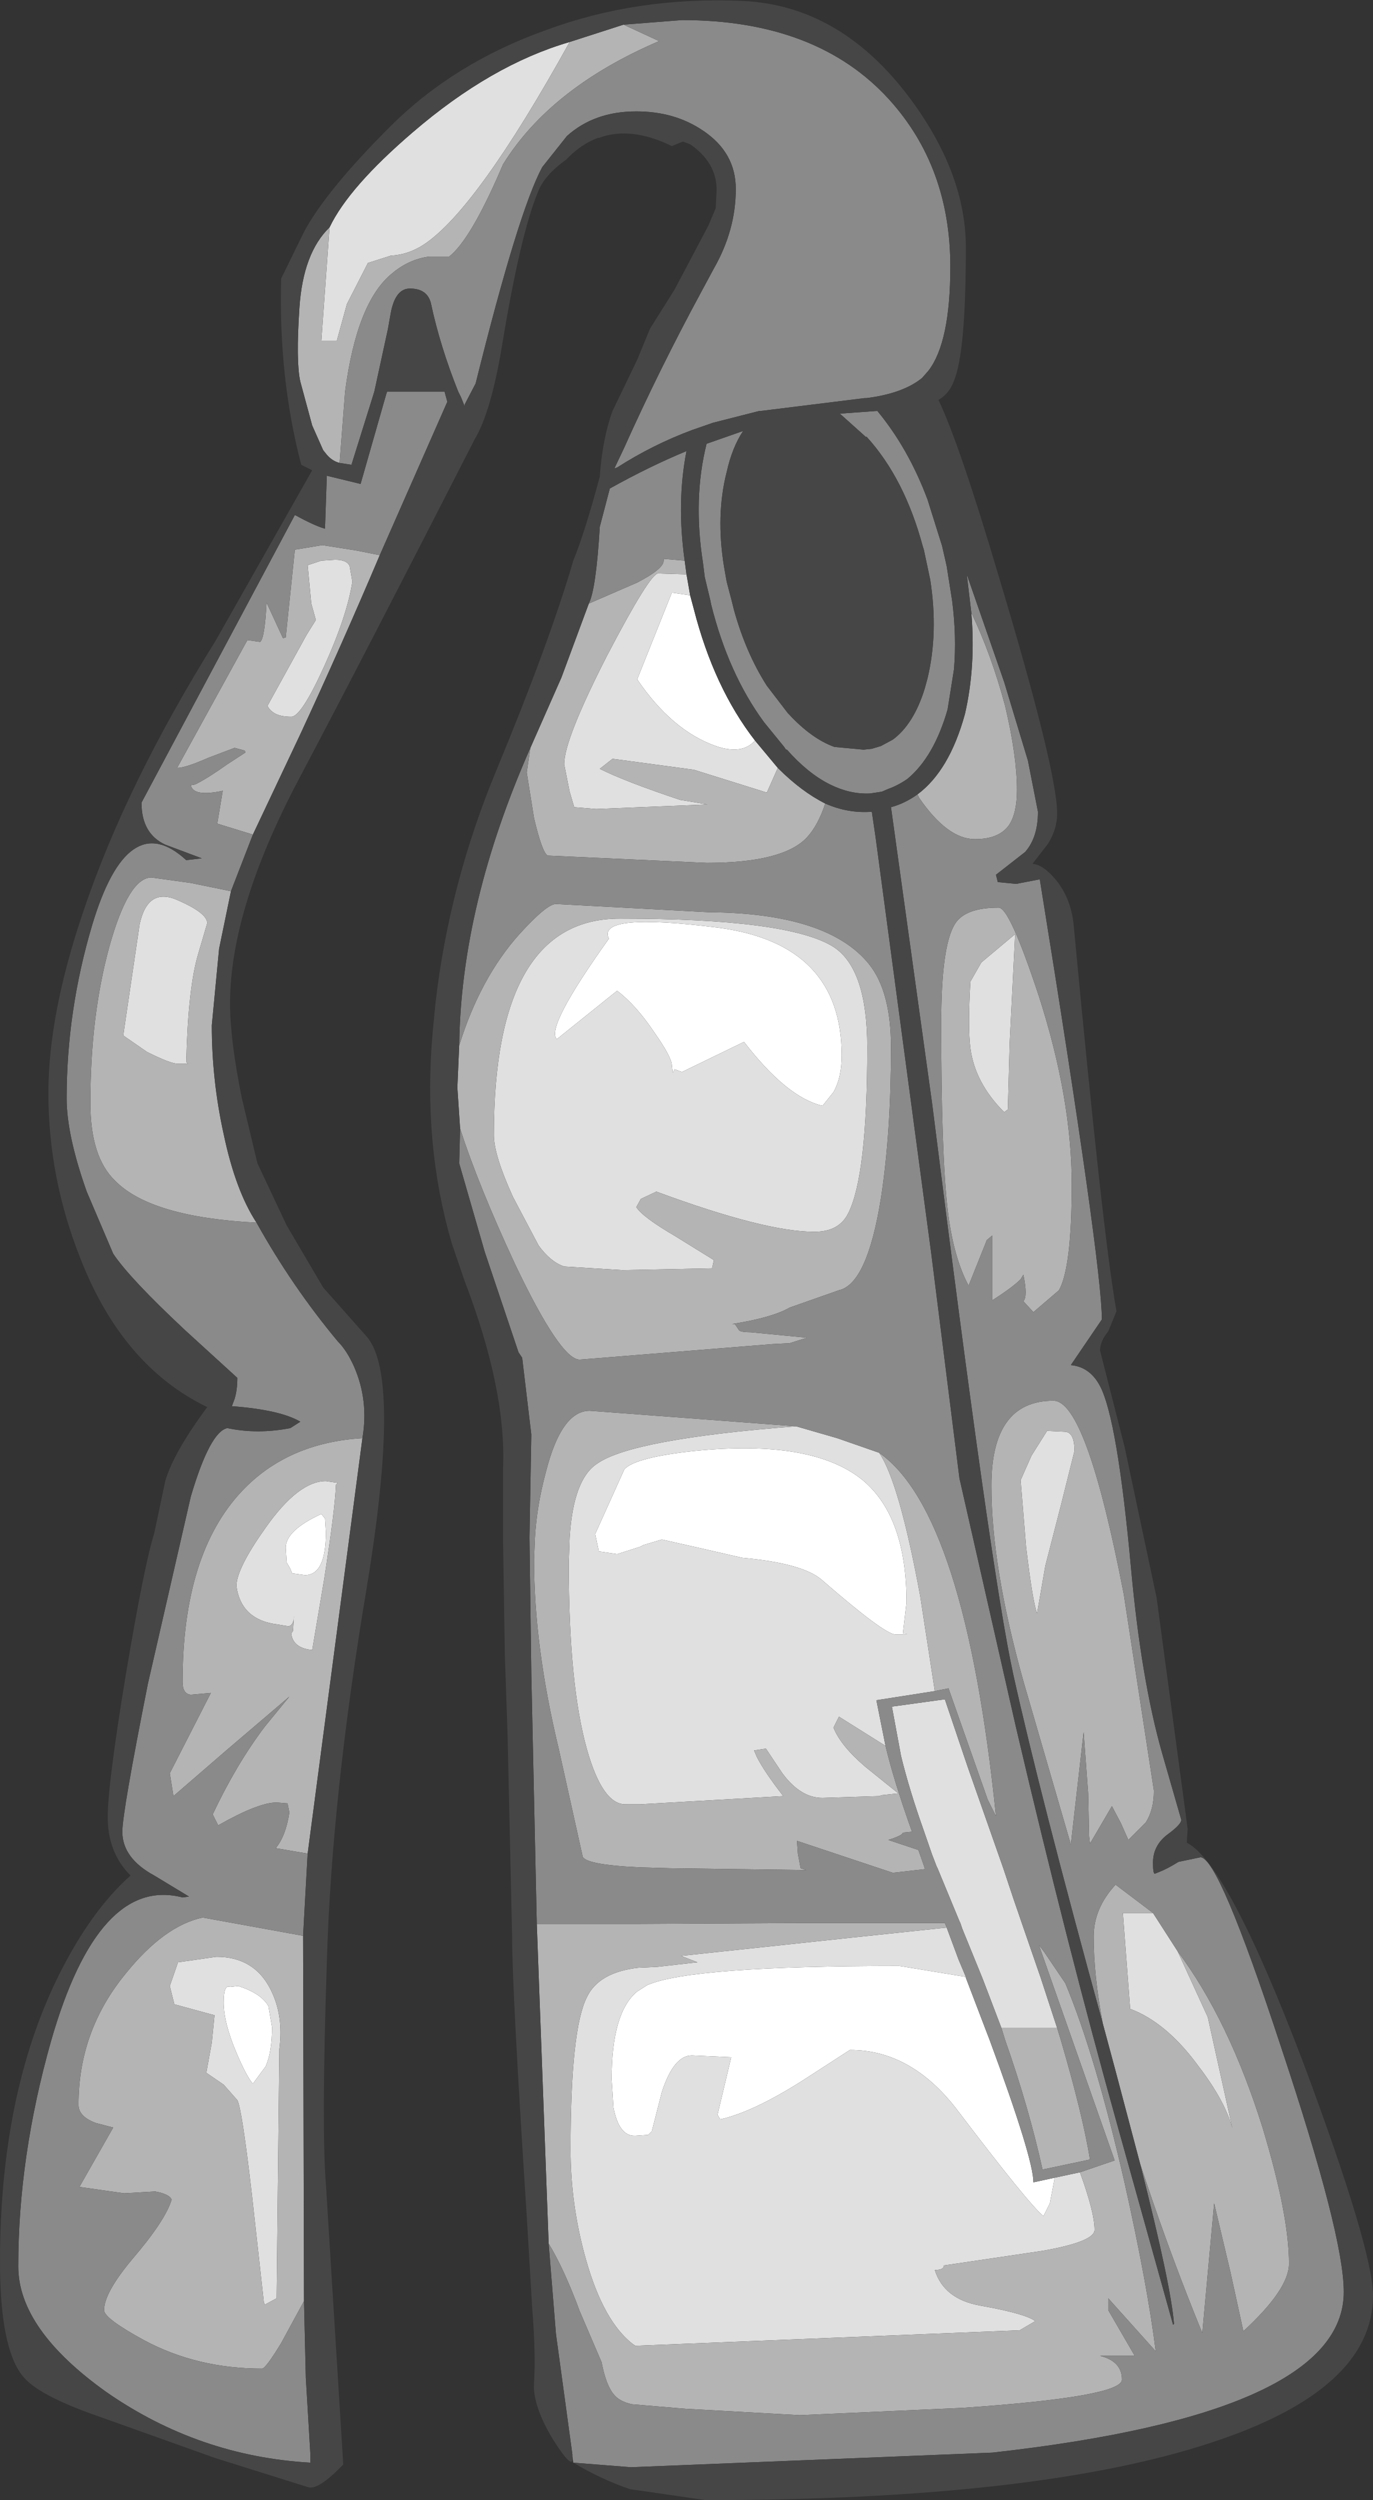 <?xml version="1.0" encoding="UTF-8" standalone="no"?>
<svg xmlns:ffdec="https://www.free-decompiler.com/flash" xmlns:xlink="http://www.w3.org/1999/xlink" ffdec:objectType="shape" height="136.9px" width="75.2px" xmlns="http://www.w3.org/2000/svg">
  <rect width="100%" height="100%" fill="#333333" stroke="none"/>
  <g transform="matrix(1.0, 0.0, 0.0, 1.0, 34.45, 141.5)">
    <path d="M3.35 -108.9 L3.55 -108.15 Q4.65 -103.85 6.9 -100.95 6.2 -100.15 4.75 -100.65 2.35 -101.5 0.45 -104.3 L2.35 -109.05 3.35 -108.9 M2.5 -82.95 L2.4 -82.75 2.35 -83.15 Q2.35 -83.6 1.4 -84.95 0.4 -86.45 -0.65 -87.25 L-3.95 -84.6 Q-4.6 -85.2 -1.1 -90.1 -1.8 -91.55 4.9 -90.7 11.65 -89.8 11.65 -83.7 11.65 -82.5 11.2 -81.7 L10.6 -80.95 Q8.65 -81.4 6.3 -84.45 L2.9 -82.8 2.5 -82.95 M6.2 -56.2 L3.8 -56.75 1.8 -57.2 0.8 -56.9 0.6 -56.8 -0.65 -56.4 -1.65 -56.55 -1.85 -57.5 -0.25 -61.05 Q0.35 -61.7 3.6 -62.05 10.05 -62.7 12.8 -60.45 15.2 -58.45 15.2 -53.75 L15.0 -52.05 Q15.6 -52.0 14.6 -52.0 14.0 -52.0 10.55 -55.0 9.5 -55.9 6.2 -56.2 M23.3 -22.25 L23.3 -22.15 23.05 -20.85 22.7 -20.15 Q21.9 -20.8 17.95 -26.0 15.45 -29.25 12.1 -29.25 L9.55 -27.6 Q6.8 -25.85 5.0 -25.45 L4.85 -25.7 5.6 -28.85 3.45 -28.95 Q2.45 -28.95 1.8 -26.95 L1.25 -24.8 1.05 -24.6 0.35 -24.55 0.3 -24.55 Q-0.55 -24.55 -0.85 -26.1 L-0.95 -27.65 Q-0.95 -31.3 0.45 -32.45 L1.0 -32.8 Q3.4 -33.85 14.8 -33.85 L18.45 -33.25 18.45 -33.2 19.5 -30.45 19.75 -29.8 Q22.15 -23.3 22.15 -22.0 L23.3 -22.25 M-16.85 -58.6 L-16.65 -58.35 -16.6 -57.6 Q-16.6 -55.25 -17.75 -55.25 L-18.45 -55.35 -18.55 -55.6 -18.75 -55.95 -18.8 -56.75 Q-18.8 -57.7 -16.85 -58.6 M-19.75 -31.65 L-19.55 -30.5 Q-19.55 -29.15 -19.9 -28.35 L-20.6 -27.4 Q-20.95 -27.8 -21.5 -29.1 -22.2 -30.75 -22.2 -31.85 -22.2 -32.85 -21.85 -32.7 L-21.4 -32.75 Q-20.15 -32.35 -19.75 -31.65" fill="#ffffff" fill-rule="evenodd" stroke="none"/>
    <path d="M3.15 -110.05 L3.35 -108.9 2.35 -109.05 0.45 -104.3 Q2.35 -101.5 4.75 -100.65 6.2 -100.15 6.9 -100.95 L7.9 -99.75 8.15 -99.45 7.55 -98.1 3.55 -99.35 -0.9 -99.95 -1.6 -99.4 Q-0.2 -98.7 2.8 -97.7 L4.3 -97.45 -1.8 -97.2 -3.0 -97.3 -3.25 -98.15 -3.55 -99.65 Q-3.55 -101.0 -1.2 -105.6 1.15 -110.1 1.6 -110.1 L3.15 -110.05 M-16.4 -129.05 Q-15.35 -131.25 -11.85 -134.25 -7.55 -137.95 -3.25 -139.2 -8.35 -130.0 -11.25 -128.1 -12.1 -127.55 -13.05 -127.5 L-14.3 -127.1 -15.45 -124.85 -16.0 -122.85 -16.85 -122.85 -16.4 -129.05 M20.75 -80.75 L20.55 -80.6 Q18.95 -82.2 18.7 -84.1 18.55 -85.25 18.7 -87.75 L19.3 -88.8 21.15 -90.35 20.85 -84.4 20.75 -80.75 M2.5 -82.95 L2.9 -82.8 6.3 -84.45 Q8.65 -81.4 10.6 -80.95 L11.2 -81.7 Q11.65 -82.5 11.65 -83.7 11.65 -89.8 4.9 -90.7 -1.8 -91.55 -1.1 -90.1 -4.6 -85.2 -3.95 -84.6 L-0.65 -87.25 Q0.4 -86.45 1.4 -84.95 2.35 -83.6 2.35 -83.15 L2.4 -82.75 2.5 -82.95 M0.65 -75.85 L0.4 -75.4 Q0.75 -74.85 2.55 -73.8 L4.65 -72.5 4.55 -72.05 -0.35 -71.95 -3.55 -72.15 Q-4.3 -72.4 -4.95 -73.3 L-6.35 -75.95 Q-7.4 -78.25 -7.4 -79.35 -7.4 -91.2 -0.5 -91.2 8.75 -91.2 11.2 -89.65 13.05 -88.45 13.05 -84.15 13.05 -77.1 12.0 -75.05 11.5 -74.05 10.15 -74.05 7.45 -74.05 1.5 -76.25 L0.65 -75.85 M9.15 -63.4 L11.4 -62.75 13.7 -61.95 Q14.8 -60.35 15.95 -54.1 L16.75 -48.9 13.55 -48.4 14.05 -45.9 11.5 -47.5 11.2 -46.9 Q11.6 -45.9 12.95 -44.75 L14.75 -43.3 13.85 -43.2 13.7 -43.15 10.6 -43.05 Q9.4 -43.05 8.4 -44.4 L7.5 -45.75 6.85 -45.65 7.0 -45.3 Q7.4 -44.5 8.45 -43.15 L0.6 -42.7 -0.2 -42.7 Q-1.45 -42.7 -2.3 -45.7 -3.3 -49.25 -3.3 -55.9 L-3.25 -57.3 Q-3.05 -60.5 -1.75 -61.35 0.15 -62.7 9.15 -63.4 M6.2 -56.2 Q9.5 -55.9 10.55 -55.0 14.0 -52.0 14.6 -52.0 15.6 -52.0 15.0 -52.05 L15.2 -53.75 Q15.2 -58.45 12.8 -60.45 10.05 -62.7 3.6 -62.05 0.35 -61.7 -0.25 -61.05 L-1.85 -57.5 -1.65 -56.55 -0.65 -56.4 0.6 -56.8 0.8 -56.9 1.8 -57.2 3.8 -56.75 6.2 -56.2 M23.9 -63.1 Q24.4 -63.05 24.4 -62.05 L23.65 -59.05 22.8 -55.75 22.35 -53.15 Q22.1 -53.85 21.75 -56.8 L21.45 -60.45 22.05 -61.8 22.9 -63.15 23.9 -63.1 M20.4 -30.45 L19.6 -32.55 19.35 -33.2 18.25 -35.9 18.15 -36.2 18.1 -36.3 16.9 -39.2 16.85 -39.3 16.6 -39.95 16.15 -41.25 Q15.35 -43.5 14.9 -45.35 L14.4 -48.05 17.3 -48.45 18.55 -44.75 20.5 -39.2 21.05 -37.55 21.6 -35.95 22.55 -33.2 23.45 -30.45 20.4 -30.45 M28.7 -36.75 L30.05 -34.65 31.7 -31.05 33.05 -24.95 Q32.65 -26.45 31.2 -28.35 29.45 -30.75 27.45 -31.5 L27.05 -36.75 28.7 -36.75 M24.7 -22.55 Q25.5 -20.35 25.5 -19.4 25.5 -18.75 22.65 -18.25 L17.25 -17.45 Q17.25 -17.2 16.75 -17.2 17.25 -15.6 19.25 -15.25 21.75 -14.8 22.25 -14.4 L21.4 -13.9 0.35 -13.05 0.2 -13.15 Q-1.4 -14.4 -2.35 -17.75 -3.2 -20.75 -3.2 -23.8 -3.2 -30.4 -2.3 -32.15 -1.65 -33.5 0.5 -33.75 L1.55 -33.8 3.75 -34.05 2.85 -34.4 12.2 -35.4 17.4 -35.95 18.05 -34.2 18.45 -33.25 14.8 -33.85 Q3.4 -33.85 1.0 -32.8 L0.45 -32.45 Q-0.95 -31.3 -0.95 -27.65 L-0.85 -26.1 Q-0.55 -24.55 0.3 -24.55 L0.35 -24.55 1.05 -24.6 1.25 -24.8 1.8 -26.95 Q2.45 -28.95 3.45 -28.95 L5.6 -28.85 4.85 -25.7 5.0 -25.45 Q6.8 -25.85 9.55 -27.6 L12.1 -29.25 Q15.45 -29.25 17.95 -26.0 21.9 -20.8 22.7 -20.15 L23.05 -20.85 23.3 -22.15 23.3 -22.25 24.7 -22.55 M-16.1 -110.85 Q-15.45 -110.85 -15.3 -110.5 L-15.15 -109.65 Q-15.45 -107.75 -16.7 -105.0 -17.95 -102.25 -18.5 -102.25 -19.5 -102.25 -19.8 -102.85 L-17.65 -106.75 -17.15 -107.55 -17.4 -108.45 -17.6 -110.55 -16.85 -110.8 -16.1 -110.85 M-24.7 -92.2 Q-23.1 -91.5 -23.1 -90.95 L-23.6 -89.25 Q-24.15 -87.4 -24.25 -83.35 L-24.15 -83.25 -24.7 -83.25 Q-25.1 -83.25 -26.4 -83.9 L-27.7 -84.8 -26.8 -90.9 Q-26.35 -92.95 -24.7 -92.2 M-16.85 -58.6 Q-18.8 -57.7 -18.8 -56.75 L-18.75 -55.95 -18.55 -55.6 -18.45 -55.35 -17.75 -55.25 Q-16.6 -55.25 -16.6 -57.6 L-16.65 -58.35 -16.85 -58.6 M-19.65 -32.6 Q-18.9 -31.15 -19.15 -29.3 L-19.3 -15.65 -19.95 -15.3 -20.0 -15.45 -20.65 -21.3 Q-21.2 -26.05 -21.45 -26.5 L-22.2 -27.35 -23.15 -28.0 -22.85 -29.65 -22.7 -31.15 -24.9 -31.75 -25.15 -32.75 -24.7 -34.05 -22.6 -34.35 Q-20.55 -34.35 -19.65 -32.6 M-15.95 -60.3 L-16.05 -60.2 Q-16.1 -58.85 -16.7 -55.0 L-17.35 -51.15 Q-18.4 -51.25 -18.5 -52.05 L-18.4 -52.2 -18.35 -53.05 Q-18.35 -52.5 -18.65 -52.45 L-19.25 -52.55 Q-21.25 -52.8 -21.5 -54.65 -21.5 -55.6 -19.9 -57.85 -18.1 -60.4 -16.6 -60.4 L-15.95 -60.3 M-19.75 -31.65 Q-20.15 -32.35 -21.4 -32.75 L-21.85 -32.7 Q-22.2 -32.85 -22.2 -31.85 -22.2 -30.75 -21.5 -29.1 -20.95 -27.8 -20.6 -27.4 L-19.9 -28.35 Q-19.55 -29.15 -19.55 -30.5 L-19.75 -31.65" fill="#e0e0e0" fill-rule="evenodd" stroke="none"/>
    <path d="M-4.4 -18.65 L-5.05 -36.15 0.5 -36.15 9.4 -36.2 17.3 -36.2 17.4 -35.95 12.2 -35.4 2.85 -34.4 3.75 -34.05 1.55 -33.8 0.5 -33.75 Q-1.65 -33.5 -2.3 -32.15 -3.2 -30.4 -3.2 -23.8 -3.2 -20.75 -2.35 -17.75 -1.4 -14.4 0.2 -13.15 L0.35 -13.05 21.4 -13.9 22.25 -14.4 Q21.75 -14.8 19.25 -15.25 17.25 -15.6 16.75 -17.2 17.25 -17.2 17.25 -17.45 L22.65 -18.25 Q25.5 -18.75 25.5 -19.4 25.5 -20.35 24.7 -22.55 L26.6 -23.2 22.45 -35.0 22.75 -34.6 23.9 -32.9 Q25.55 -28.95 27.15 -21.95 28.4 -16.35 28.85 -12.75 L26.25 -15.65 26.25 -15.0 27.7 -12.5 25.8 -12.5 Q27.0 -12.2 27.0 -11.2 27.0 -10.25 18.25 -9.65 L9.35 -9.25 3.1 -9.6 0.15 -9.85 Q-0.5 -10.0 -0.8 -10.35 -1.25 -10.85 -1.5 -12.15 L-2.7 -14.95 Q-3.55 -17.25 -4.4 -18.65 M-9.25 -79.7 L-9.4 -81.95 -9.3 -84.25 Q-8.15 -87.95 -6.0 -90.35 -4.5 -92.0 -4.0 -92.0 L4.35 -91.55 Q10.9 -91.5 13.15 -88.7 14.35 -87.2 14.35 -84.15 14.35 -79.45 13.8 -75.9 13.05 -71.2 11.5 -70.85 L8.8 -69.9 Q7.85 -69.35 5.65 -69.0 L5.8 -69.0 6.0 -68.7 Q6.05 -68.55 6.65 -68.55 L9.75 -68.25 8.8 -67.95 7.85 -67.9 -2.7 -67.05 Q-3.75 -67.05 -6.25 -72.3 -8.25 -76.6 -9.25 -79.7 M-5.4 -100.55 L-3.7 -104.4 -2.2 -108.45 0.45 -109.6 Q1.9 -110.35 1.9 -110.8 L1.9 -110.9 3.05 -110.8 3.15 -110.05 1.6 -110.1 Q1.15 -110.1 -1.2 -105.6 -3.55 -101.0 -3.55 -99.65 L-3.25 -98.15 -3.0 -97.3 -1.8 -97.2 4.3 -97.45 2.8 -97.7 Q-0.2 -98.7 -1.6 -99.4 L-0.9 -99.95 3.55 -99.35 7.55 -98.1 8.15 -99.45 Q9.45 -98.15 10.75 -97.5 10.35 -96.3 9.75 -95.65 8.45 -94.25 4.25 -94.25 L-4.45 -94.65 Q-4.75 -94.8 -5.2 -96.7 L-5.6 -99.2 -5.4 -100.55 M28.0 -23.0 L26.65 -28.1 25.95 -30.7 Q25.45 -33.35 25.45 -35.45 25.45 -37.0 26.65 -38.3 L28.7 -36.75 27.05 -36.75 27.45 -31.5 Q29.45 -30.75 31.2 -28.35 32.65 -26.45 33.05 -24.95 L31.7 -31.05 30.05 -34.65 Q32.85 -30.9 34.7 -25.0 36.15 -20.2 36.15 -17.55 36.15 -16.15 33.65 -13.85 L32.95 -17.05 32.05 -20.85 31.4 -13.75 Q29.7 -17.9 28.3 -22.1 L28.0 -23.0 M15.8 -98.0 Q17.55 -99.3 18.4 -102.4 19.0 -105.0 18.75 -107.95 19.85 -105.65 20.6 -102.85 21.25 -100.1 21.25 -98.25 21.25 -96.95 20.8 -96.3 20.25 -95.55 18.95 -95.55 17.45 -95.55 15.9 -97.8 L15.8 -98.0 M-15.85 -116.15 Q-16.25 -116.25 -16.55 -116.6 L-16.75 -116.85 -17.35 -118.2 -18.0 -120.6 Q-18.25 -121.7 -18.05 -124.65 -17.85 -127.65 -16.4 -129.05 L-16.85 -122.85 -16.0 -122.85 -15.45 -124.85 -14.3 -127.1 -13.05 -127.5 Q-12.1 -127.55 -11.25 -128.1 -8.35 -130.0 -3.25 -139.2 L-0.3 -140.15 1.65 -139.25 Q-4.3 -136.7 -6.9 -132.5 L-7.05 -132.15 Q-8.7 -128.35 -9.85 -127.45 L-10.95 -127.45 Q-12.05 -127.3 -12.95 -126.55 -14.9 -125.0 -15.55 -120.05 L-15.85 -116.15 M20.25 -91.8 Q20.85 -91.8 22.45 -86.95 24.25 -81.35 24.25 -76.65 24.25 -72.1 23.55 -70.85 L22.15 -69.65 21.6 -70.25 Q21.85 -70.5 21.6 -71.7 L21.45 -71.45 Q21.0 -71.0 19.9 -70.3 L19.9 -73.85 19.6 -73.6 18.6 -71.1 Q17.75 -72.7 17.45 -75.3 17.1 -78.35 17.1 -85.45 17.1 -89.7 17.85 -90.9 18.4 -91.8 20.25 -91.8 M20.75 -80.75 L20.85 -84.4 21.15 -90.35 19.3 -88.8 18.7 -87.75 Q18.55 -85.25 18.7 -84.1 18.95 -82.2 20.55 -80.6 L20.75 -80.75 M0.65 -75.85 L1.5 -76.25 Q7.45 -74.05 10.15 -74.05 11.5 -74.05 12.0 -75.05 13.05 -77.1 13.05 -84.15 13.05 -88.45 11.2 -89.65 8.75 -91.2 -0.5 -91.2 -7.4 -91.2 -7.4 -79.35 -7.4 -78.25 -6.35 -75.95 L-4.95 -73.3 Q-4.3 -72.4 -3.55 -72.15 L-0.35 -71.95 4.55 -72.05 4.65 -72.5 2.55 -73.8 Q0.75 -74.85 0.4 -75.4 L0.65 -75.85 M13.7 -61.95 Q18.4 -58.65 20.1 -42.05 L19.65 -42.95 17.5 -49.05 16.75 -48.9 15.95 -54.1 Q14.8 -60.35 13.7 -61.95 M14.05 -45.9 Q14.5 -44.0 15.5 -41.2 L15.0 -41.15 Q15.0 -41.0 14.2 -40.75 L15.85 -40.2 16.2 -39.2 16.2 -39.15 14.45 -38.95 9.2 -40.7 9.25 -40.0 9.4 -39.2 9.7 -39.1 2.25 -39.2 0.55 -39.25 Q-2.55 -39.4 -2.55 -39.9 L-3.85 -45.75 Q-5.2 -51.35 -5.2 -56.1 L-5.15 -57.3 Q-5.05 -59.05 -4.55 -60.9 -3.7 -64.25 -2.15 -64.25 L9.15 -63.4 Q0.15 -62.7 -1.75 -61.35 -3.05 -60.5 -3.25 -57.3 L-3.3 -55.9 Q-3.3 -49.25 -2.3 -45.7 -1.45 -42.7 -0.2 -42.7 L0.6 -42.7 8.45 -43.15 Q7.4 -44.5 7.0 -45.3 L6.85 -45.65 7.5 -45.75 8.4 -44.4 Q9.4 -43.05 10.6 -43.05 L13.7 -43.15 13.85 -43.2 14.75 -43.3 12.95 -44.75 Q11.6 -45.9 11.2 -46.9 L11.5 -47.5 14.05 -45.9 M23.9 -63.1 L22.9 -63.15 22.05 -61.8 21.45 -60.45 21.75 -56.8 Q22.1 -53.85 22.35 -53.15 L22.8 -55.75 23.65 -59.05 24.4 -62.05 Q24.4 -63.05 23.9 -63.1 M23.25 -64.8 Q25.05 -64.8 27.1 -54.2 L28.75 -43.45 Q28.75 -42.4 28.3 -41.7 L27.35 -40.75 26.95 -41.65 26.45 -42.6 25.25 -40.55 25.2 -40.95 25.15 -43.3 24.9 -46.65 24.2 -40.5 21.6 -49.45 Q19.85 -55.7 19.85 -60.15 19.85 -64.8 23.25 -64.8 M20.4 -30.45 L23.45 -30.45 23.65 -29.8 Q24.85 -25.7 25.25 -23.25 L22.65 -22.7 Q21.9 -26.1 20.6 -29.8 L20.4 -30.45 M-20.6 -95.8 L-22.55 -96.4 -22.25 -98.2 Q-23.85 -97.85 -24.0 -98.5 L-23.75 -98.55 Q-23.05 -98.9 -22.0 -99.65 L-21.0 -100.3 -21.05 -100.4 -21.6 -100.55 -23.05 -100.0 Q-24.3 -99.45 -24.75 -99.45 L-20.9 -106.45 -20.2 -106.35 Q-19.95 -106.55 -19.85 -108.5 L-18.95 -106.55 -18.8 -106.6 -18.3 -111.4 -16.8 -111.65 -14.9 -111.35 -13.65 -111.1 Q-15.75 -106.15 -18.0 -101.3 L-20.6 -95.8 M-17.8 -15.5 L-19.05 -13.2 Q-19.9 -11.8 -20.1 -11.8 -23.65 -11.8 -26.55 -13.35 -28.75 -14.55 -28.75 -15.0 -28.75 -15.95 -27.2 -17.8 -25.4 -19.9 -25.05 -21.05 -25.15 -21.35 -25.95 -21.5 L-27.65 -21.4 -30.1 -21.75 -28.25 -25.0 -29.2 -25.25 Q-30.15 -25.6 -30.15 -26.25 -30.15 -30.3 -27.55 -33.45 -25.45 -36.05 -23.35 -36.5 L-17.85 -35.5 -17.8 -15.5 M-17.6 -40.0 L-19.35 -40.3 Q-18.8 -40.95 -18.6 -42.25 L-18.7 -42.75 -19.3 -42.8 Q-20.3 -42.8 -22.5 -41.55 L-22.8 -42.15 Q-21.5 -44.9 -19.95 -46.95 L-18.6 -48.6 -22.0 -45.7 -24.95 -43.15 -25.15 -44.4 -22.9 -48.8 -24.0 -48.7 Q-24.45 -48.75 -24.45 -49.4 -24.45 -56.4 -21.2 -59.85 -18.7 -62.5 -14.6 -62.75 L-17.6 -40.0 M-20.4 -74.55 Q-26.2 -74.85 -28.15 -76.85 -29.5 -78.15 -29.5 -81.1 -29.5 -85.9 -28.45 -89.7 -27.4 -93.45 -26.15 -93.45 L-24.0 -93.15 -21.8 -92.7 -22.45 -89.55 -22.85 -85.35 Q-22.85 -82.35 -22.2 -79.4 -21.55 -76.3 -20.4 -74.55 M-16.1 -110.85 L-16.85 -110.8 -17.6 -110.55 -17.4 -108.45 -17.15 -107.55 -17.65 -106.75 -19.8 -102.85 Q-19.5 -102.25 -18.5 -102.25 -17.95 -102.25 -16.7 -105.0 -15.45 -107.75 -15.15 -109.65 L-15.3 -110.5 Q-15.45 -110.85 -16.1 -110.85 M-24.7 -92.2 Q-26.35 -92.95 -26.8 -90.9 L-27.7 -84.8 -26.4 -83.9 Q-25.1 -83.25 -24.7 -83.25 L-24.15 -83.25 -24.25 -83.35 Q-24.15 -87.4 -23.6 -89.25 L-23.1 -90.95 Q-23.1 -91.5 -24.7 -92.2 M-15.95 -60.3 L-16.6 -60.4 Q-18.1 -60.4 -19.9 -57.85 -21.5 -55.6 -21.5 -54.65 -21.25 -52.8 -19.25 -52.55 L-18.65 -52.45 Q-18.35 -52.5 -18.35 -53.05 L-18.4 -52.2 -18.5 -52.05 Q-18.4 -51.25 -17.35 -51.15 L-16.7 -55.0 Q-16.1 -58.85 -16.05 -60.2 L-15.95 -60.3 M-19.65 -32.6 Q-20.55 -34.35 -22.6 -34.35 L-24.7 -34.05 -25.15 -32.75 -24.9 -31.75 -22.7 -31.15 -22.85 -29.65 -23.15 -28.0 -22.2 -27.35 -21.45 -26.5 Q-21.2 -26.05 -20.65 -21.3 L-20.0 -15.45 -19.95 -15.3 -19.3 -15.65 -19.15 -29.3 Q-18.9 -31.15 -19.65 -32.6" fill="#b4b4b4" fill-rule="evenodd" stroke="none"/>
    <path d="M-3.1 -7.0 L-3.1 -7.1 -4.0 -13.7 -4.4 -18.65 Q-3.55 -17.25 -2.7 -14.95 L-1.5 -12.15 Q-1.25 -10.85 -0.8 -10.35 -0.5 -10.0 0.15 -9.85 L3.1 -9.6 9.35 -9.25 18.25 -9.65 Q27.0 -10.25 27.0 -11.2 27.0 -12.2 25.8 -12.5 L27.7 -12.5 26.25 -15.0 26.25 -15.65 28.85 -12.75 Q28.4 -16.35 27.15 -21.95 25.55 -28.95 23.9 -32.9 L22.75 -34.6 22.45 -35.0 26.6 -23.2 24.7 -22.55 23.3 -22.25 22.15 -22.0 Q22.15 -23.3 19.75 -29.8 L19.5 -30.45 18.45 -33.2 18.45 -33.25 18.05 -34.2 17.4 -35.95 17.3 -36.2 9.4 -36.2 0.5 -36.15 -5.05 -36.15 -5.35 -49.85 -5.45 -57.3 -5.35 -62.95 -5.85 -67.15 -6.05 -67.45 -7.9 -72.95 -9.3 -77.8 -9.25 -79.7 Q-8.25 -76.6 -6.25 -72.3 -3.75 -67.05 -2.7 -67.05 L7.85 -67.9 8.8 -67.95 9.75 -68.25 6.65 -68.55 Q6.05 -68.55 6.0 -68.7 L5.8 -69.0 5.65 -69.0 Q7.85 -69.35 8.8 -69.9 L11.5 -70.85 Q13.05 -71.2 13.8 -75.9 14.35 -79.45 14.35 -84.15 14.35 -87.2 13.15 -88.7 10.9 -91.5 4.35 -91.55 L-4.0 -92.0 Q-4.5 -92.0 -6.0 -90.35 -8.15 -87.95 -9.3 -84.25 -9.2 -91.95 -5.4 -100.55 L-5.6 -99.2 -5.2 -96.7 Q-4.75 -94.8 -4.45 -94.65 L4.25 -94.25 Q8.45 -94.25 9.75 -95.65 10.35 -96.3 10.75 -97.5 12.0 -96.95 13.3 -97.05 L13.5 -95.7 16.55 -72.9 18.1 -60.55 21.2 -46.9 Q24.0 -34.95 26.8 -24.95 L29.8 -14.2 29.85 -14.25 Q29.7 -16.3 28.0 -23.0 L28.3 -22.1 Q29.7 -17.9 31.4 -13.75 L32.05 -20.85 32.95 -17.05 33.65 -13.85 Q36.15 -16.15 36.15 -17.55 36.15 -20.2 34.7 -25.0 32.85 -30.9 30.05 -34.65 L28.7 -36.75 26.65 -38.3 Q25.45 -37.0 25.45 -35.45 25.45 -33.35 25.95 -30.7 22.5 -43.25 21.05 -49.8 19.85 -55.2 16.6 -81.1 L14.35 -97.3 Q15.1 -97.5 15.8 -98.0 L15.9 -97.8 Q17.45 -95.55 18.95 -95.55 20.25 -95.55 20.8 -96.3 21.25 -96.95 21.25 -98.25 21.25 -100.1 20.6 -102.85 19.85 -105.65 18.75 -107.95 L18.5 -110.05 20.55 -104.15 21.85 -99.85 22.4 -97.05 Q22.4 -95.65 21.7 -94.85 L20.1 -93.6 20.2 -93.2 21.2 -93.1 22.5 -93.35 Q25.9 -72.3 25.9 -69.25 L24.2 -66.75 Q25.25 -66.65 25.8 -65.6 26.75 -63.8 27.5 -55.6 28.05 -49.55 29.2 -45.5 L30.25 -41.85 Q30.25 -41.6 29.5 -41.05 28.7 -40.45 28.7 -39.5 28.7 -38.9 28.8 -38.9 L29.05 -39.0 Q29.45 -39.15 30.1 -39.55 L31.3 -39.8 Q32.3 -39.8 35.7 -29.45 39.15 -19.1 39.15 -16.0 39.15 -9.35 19.9 -7.2 L0.1 -6.4 -3.05 -6.65 -3.1 -7.0 M-2.2 -108.45 Q-1.8 -109.25 -1.6 -112.65 L-1.05 -114.75 Q1.1 -115.95 3.15 -116.8 2.6 -114.0 3.05 -110.8 L1.9 -110.9 1.9 -110.8 Q1.9 -110.35 0.45 -109.6 L-2.2 -108.45 M-0.3 -140.15 L2.9 -140.4 Q10.3 -140.4 14.25 -136.05 17.6 -132.35 17.6 -126.9 17.6 -122.75 16.4 -121.2 L16.05 -120.8 Q15.0 -119.95 13.0 -119.7 L12.9 -119.7 7.25 -119.0 7.15 -119.0 4.6 -118.35 3.45 -117.95 Q1.3 -117.15 -0.65 -115.9 L-0.8 -115.85 -0.3 -116.9 Q1.65 -121.25 3.95 -125.5 L4.65 -126.8 Q5.85 -128.9 5.85 -131.15 5.85 -133.15 4.05 -134.35 2.5 -135.4 0.4 -135.4 -1.9 -135.4 -3.4 -134.05 L-4.75 -132.35 Q-6.05 -129.95 -8.4 -120.5 L-9.0 -119.35 -9.0 -119.25 -9.2 -119.75 -9.35 -120.05 Q-10.35 -122.55 -10.85 -124.9 -11.05 -125.7 -12.0 -125.7 -12.8 -125.7 -13.05 -124.35 L-13.2 -123.5 -13.95 -120.05 -15.2 -116.05 -15.85 -116.15 -15.55 -120.05 Q-14.9 -125.0 -12.95 -126.55 -12.05 -127.3 -10.95 -127.45 L-9.85 -127.45 Q-8.7 -128.35 -7.05 -132.15 L-6.9 -132.5 Q-4.3 -136.7 1.65 -139.25 L-0.3 -140.15 M13.0 -117.55 L11.55 -118.85 13.6 -119.0 Q15.3 -116.95 16.35 -114.15 L17.15 -111.6 17.4 -110.5 17.7 -108.6 Q17.95 -106.65 17.8 -104.85 L17.45 -102.65 Q16.7 -100.05 15.25 -98.85 14.75 -98.5 14.2 -98.3 L13.85 -98.15 13.2 -98.05 Q12.1 -98.0 11.0 -98.55 9.8 -99.15 8.65 -100.45 L8.6 -100.45 8.5 -100.6 7.4 -101.95 Q5.45 -104.6 4.5 -108.4 L4.45 -108.65 4.15 -109.9 4.05 -110.7 Q3.5 -114.2 4.25 -117.2 L6.25 -117.9 Q5.65 -117.0 5.35 -115.65 4.75 -113.3 5.2 -110.5 L5.35 -109.65 5.6 -108.7 5.75 -108.1 Q6.4 -105.75 7.55 -103.95 L8.7 -102.45 8.75 -102.4 Q10.0 -101.05 11.25 -100.6 L12.85 -100.45 13.3 -100.5 13.8 -100.65 14.45 -101.0 Q15.6 -101.85 16.2 -103.8 L16.35 -104.35 Q16.95 -106.85 16.5 -109.75 L16.15 -111.4 16.1 -111.55 Q15.1 -115.3 13.0 -117.6 L13.0 -117.55 M20.25 -91.8 Q18.4 -91.8 17.85 -90.9 17.1 -89.7 17.1 -85.45 17.1 -78.35 17.45 -75.3 17.75 -72.7 18.6 -71.1 L19.6 -73.6 19.9 -73.85 19.9 -70.3 Q21.0 -71.0 21.45 -71.45 L21.6 -71.7 Q21.85 -70.5 21.6 -70.25 L22.15 -69.65 23.55 -70.85 Q24.25 -72.1 24.25 -76.65 24.25 -81.35 22.45 -86.95 20.85 -91.8 20.25 -91.8 M13.7 -61.95 L11.4 -62.75 9.15 -63.4 -2.15 -64.25 Q-3.7 -64.25 -4.55 -60.9 -5.05 -59.05 -5.15 -57.3 L-5.2 -56.1 Q-5.2 -51.35 -3.85 -45.75 L-2.55 -39.9 Q-2.55 -39.4 0.55 -39.25 L2.25 -39.2 9.7 -39.1 9.4 -39.2 9.25 -40.0 9.2 -40.7 14.45 -38.95 16.2 -39.15 16.2 -39.2 15.85 -40.2 14.2 -40.75 Q15.0 -41.0 15.0 -41.15 L15.5 -41.2 Q14.5 -44.0 14.05 -45.9 L13.55 -48.4 16.75 -48.9 17.5 -49.05 19.65 -42.95 20.1 -42.05 Q18.4 -58.65 13.7 -61.95 M23.25 -64.8 Q19.85 -64.8 19.85 -60.15 19.85 -55.7 21.6 -49.45 L24.2 -40.5 24.9 -46.65 25.15 -43.3 25.2 -40.95 25.25 -40.55 26.45 -42.6 26.95 -41.65 27.35 -40.75 28.3 -41.7 Q28.75 -42.4 28.75 -43.45 L27.1 -54.2 Q25.05 -64.8 23.25 -64.8 M23.45 -30.45 L22.55 -33.2 21.6 -35.95 21.05 -37.55 20.5 -39.2 18.55 -44.75 17.3 -48.45 14.4 -48.05 14.9 -45.35 Q15.35 -43.5 16.15 -41.25 L16.6 -39.95 16.85 -39.3 16.9 -39.2 18.1 -36.3 18.15 -36.2 18.25 -35.9 19.35 -33.2 19.6 -32.55 20.4 -30.45 20.6 -29.8 Q21.9 -26.1 22.65 -22.7 L25.25 -23.25 Q24.85 -25.7 23.65 -29.8 L23.45 -30.45 M-13.65 -111.1 L-14.9 -111.35 -16.8 -111.65 -18.3 -111.4 -18.8 -106.6 -18.95 -106.55 -19.85 -108.5 Q-19.95 -106.55 -20.2 -106.35 L-20.9 -106.45 -24.75 -99.45 Q-24.3 -99.45 -23.05 -100.0 L-21.6 -100.55 -21.05 -100.4 -21.0 -100.3 -22.0 -99.65 Q-23.05 -98.9 -23.75 -98.55 L-24.0 -98.5 Q-23.85 -97.85 -22.25 -98.2 L-22.55 -96.4 -20.6 -95.8 -21.8 -92.7 -24.0 -93.15 -26.15 -93.45 Q-27.4 -93.45 -28.45 -89.7 -29.5 -85.9 -29.5 -81.1 -29.5 -78.15 -28.15 -76.85 -26.2 -74.85 -20.4 -74.55 -18.45 -71.05 -15.95 -68.05 -15.45 -67.55 -15.05 -66.65 -14.25 -64.8 -14.6 -62.75 -18.7 -62.5 -21.2 -59.85 -24.45 -56.4 -24.45 -49.4 -24.45 -48.75 -24.0 -48.7 L-22.9 -48.8 -25.15 -44.4 -24.95 -43.15 -22.0 -45.7 -18.6 -48.6 -19.95 -46.95 Q-21.5 -44.9 -22.8 -42.15 L-22.5 -41.55 Q-20.3 -42.8 -19.3 -42.8 L-18.7 -42.75 -18.6 -42.25 Q-18.8 -40.95 -19.35 -40.3 L-17.6 -40.0 -17.85 -35.5 -23.35 -36.5 Q-25.45 -36.05 -27.55 -33.45 -30.15 -30.3 -30.15 -26.25 -30.15 -25.6 -29.2 -25.25 L-28.25 -25.0 -30.1 -21.75 -27.65 -21.4 -25.95 -21.5 Q-25.15 -21.35 -25.05 -21.05 -25.4 -19.9 -27.2 -17.8 -28.75 -15.95 -28.75 -15.0 -28.75 -14.55 -26.55 -13.35 -23.65 -11.8 -20.1 -11.8 -19.9 -11.8 -19.05 -13.2 L-17.8 -15.5 -17.7 -11.3 -17.45 -7.1 -17.45 -6.65 Q-23.55 -7.0 -28.6 -10.5 -33.45 -13.95 -33.45 -17.4 -33.45 -23.4 -31.65 -29.75 -29.05 -38.8 -24.45 -37.6 L-24.1 -37.65 -26.0 -38.8 Q-27.75 -39.75 -27.75 -41.2 -27.75 -42.25 -26.35 -49.3 L-24.0 -59.55 Q-22.95 -63.1 -22.0 -63.3 -20.35 -62.95 -18.55 -63.3 L-18.0 -63.65 Q-19.1 -64.3 -21.75 -64.5 L-21.6 -64.9 Q-21.45 -65.4 -21.45 -66.05 L-24.3 -68.65 Q-27.35 -71.5 -28.25 -72.85 L-29.7 -76.25 Q-30.8 -79.35 -30.8 -81.35 -30.8 -86.15 -29.4 -90.85 -27.45 -97.35 -24.25 -94.4 L-23.4 -94.5 -25.4 -95.25 Q-26.7 -95.85 -26.7 -97.55 L-18.3 -113.3 Q-17.2 -112.7 -16.65 -112.55 L-16.55 -115.45 -14.7 -115.0 -13.3 -119.9 -13.25 -120.05 -10.1 -120.05 -9.95 -119.5 -13.65 -111.1" fill="#8a8a8a" fill-rule="evenodd" stroke="none"/>
    <path d="M-3.1 -7.0 Q-3.0 -6.1 -4.15 -7.9 -5.3 -9.8 -5.2 -11.05 -5.1 -12.6 -5.3 -15.1 L-5.6 -20.15 Q-6.4 -32.5 -6.4 -35.4 L-6.65 -46.5 -6.8 -50.9 -6.9 -57.3 -6.9 -61.05 Q-6.7 -65.35 -9.0 -71.35 L-9.7 -73.4 Q-11.3 -78.85 -10.75 -85.0 L-10.6 -86.55 Q-9.85 -93.1 -7.25 -99.35 -4.35 -106.35 -3.05 -110.8 -2.4 -112.4 -1.6 -115.4 -1.45 -117.5 -0.9 -119.0 L0.45 -121.8 1.15 -123.5 2.5 -125.65 4.35 -129.15 4.75 -130.1 4.8 -131.1 Q4.8 -132.6 3.35 -133.6 L2.95 -133.75 2.35 -133.5 Q0.1 -134.6 -1.65 -133.95 L-1.7 -133.95 Q-2.65 -133.6 -3.45 -132.75 -4.65 -131.9 -5.0 -130.95 -5.95 -128.65 -6.95 -122.6 -7.55 -118.95 -8.45 -117.45 -14.4 -105.8 -18.1 -98.8 -21.85 -91.7 -21.85 -86.55 -21.85 -84.55 -21.2 -81.35 L-20.35 -77.8 -18.75 -74.4 -16.75 -71.0 -14.4 -68.35 Q-12.45 -66.25 -14.35 -54.65 -16.3 -43.05 -16.55 -34.0 -16.85 -25.0 -16.6 -21.9 L-15.65 -6.55 Q-17.0 -5.15 -17.55 -5.3 L-22.65 -6.9 -28.95 -9.15 Q-32.45 -10.35 -33.25 -11.45 -34.45 -13.0 -34.45 -17.65 -34.45 -26.75 -31.3 -33.2 -29.5 -36.85 -27.3 -38.8 -28.55 -40.05 -28.55 -42.0 -28.55 -43.8 -27.55 -49.85 -26.55 -55.8 -26.0 -57.55 L-25.4 -60.4 Q-24.95 -61.95 -23.1 -64.45 -27.75 -66.7 -30.05 -72.6 -31.8 -77.0 -31.8 -81.65 -31.8 -85.95 -29.9 -91.55 -27.55 -98.55 -22.65 -106.4 L-17.35 -115.75 -17.95 -116.05 Q-19.2 -120.8 -19.05 -126.25 L-17.8 -128.8 Q-16.6 -131.05 -13.1 -134.55 -9.6 -138.05 -4.55 -139.85 0.45 -141.7 6.2 -141.45 11.95 -141.2 15.9 -135.4 18.45 -131.65 18.45 -127.95 18.45 -122.2 17.8 -120.65 17.55 -119.95 16.95 -119.6 18.1 -117.2 20.25 -109.95 23.45 -99.3 23.45 -96.95 23.45 -96.1 22.95 -95.3 L22.1 -94.2 Q22.7 -94.15 23.4 -93.3 24.2 -92.3 24.35 -90.9 25.95 -73.85 26.7 -69.7 L26.25 -68.6 Q25.8 -68.05 25.8 -67.55 L27.15 -62.25 28.9 -54.0 30.6 -41.35 30.55 -40.6 Q32.8 -39.45 36.95 -28.5 40.75 -18.3 40.75 -15.8 40.75 -10.65 31.9 -7.75 22.35 -4.6 4.2 -4.6 L0.05 -5.2 Q-1.55 -5.75 -3.05 -6.65 L0.1 -6.4 19.9 -7.2 Q39.15 -9.35 39.15 -16.0 39.15 -19.1 35.7 -29.45 32.3 -39.8 31.3 -39.8 L30.1 -39.55 Q29.45 -39.15 29.05 -39.0 L28.8 -38.9 Q28.7 -38.9 28.7 -39.5 28.7 -40.45 29.5 -41.05 30.25 -41.6 30.25 -41.85 L29.2 -45.5 Q28.05 -49.55 27.5 -55.6 26.75 -63.8 25.8 -65.6 25.25 -66.65 24.2 -66.75 L25.9 -69.25 Q25.9 -72.3 22.5 -93.35 L21.2 -93.1 20.2 -93.2 20.1 -93.6 21.7 -94.85 Q22.4 -95.65 22.4 -97.05 L21.85 -99.85 20.55 -104.15 18.5 -110.05 18.75 -107.95 Q19.0 -105.0 18.4 -102.4 17.55 -99.3 15.8 -98.0 15.1 -97.5 14.35 -97.3 L16.6 -81.1 Q19.85 -55.2 21.05 -49.8 22.5 -43.25 25.95 -30.7 L26.65 -28.1 28.0 -23.0 Q29.7 -16.3 29.85 -14.25 L29.8 -14.2 26.8 -24.95 Q24.0 -34.95 21.2 -46.9 L18.1 -60.55 16.55 -72.9 13.5 -95.7 13.3 -97.05 Q12.0 -96.95 10.75 -97.5 9.45 -98.15 8.15 -99.45 L7.9 -99.75 6.9 -100.95 Q4.65 -103.85 3.55 -108.15 L3.35 -108.9 3.15 -110.05 3.05 -110.8 Q2.6 -114.0 3.15 -116.8 1.1 -115.95 -1.05 -114.75 L-1.6 -112.65 Q-1.8 -109.25 -2.2 -108.45 L-3.7 -104.4 -5.4 -100.55 Q-9.2 -91.95 -9.3 -84.25 L-9.4 -81.95 -9.25 -79.7 -9.3 -77.8 -7.9 -72.95 -6.05 -67.45 -5.85 -67.15 -5.35 -62.95 -5.45 -57.3 -5.35 -49.85 -5.05 -36.15 -4.4 -18.65 -4.0 -13.7 -3.1 -7.1 -3.1 -7.0 M-15.85 -116.15 L-15.2 -116.05 -13.95 -120.05 -13.2 -123.5 -13.05 -124.35 Q-12.8 -125.7 -12.0 -125.7 -11.05 -125.7 -10.85 -124.9 -10.35 -122.55 -9.35 -120.05 L-9.2 -119.75 -9.0 -119.25 -9.0 -119.35 -8.4 -120.5 Q-6.05 -129.95 -4.75 -132.35 L-3.4 -134.05 Q-1.9 -135.4 0.4 -135.4 2.5 -135.4 4.05 -134.35 5.85 -133.15 5.85 -131.15 5.85 -128.9 4.65 -126.8 L3.95 -125.5 Q1.65 -121.25 -0.3 -116.9 L-0.8 -115.85 -0.65 -115.9 Q1.3 -117.15 3.45 -117.95 L4.6 -118.35 7.15 -119.0 7.25 -119.0 12.9 -119.7 13.0 -119.7 Q15.0 -119.95 16.05 -120.8 L16.4 -121.2 Q17.6 -122.75 17.6 -126.9 17.6 -132.35 14.25 -136.05 10.3 -140.4 2.9 -140.4 L-0.3 -140.15 -3.25 -139.2 Q-7.55 -137.95 -11.85 -134.25 -15.35 -131.25 -16.4 -129.05 -17.85 -127.65 -18.05 -124.65 -18.25 -121.7 -18.0 -120.6 L-17.35 -118.2 -16.75 -116.85 -16.55 -116.6 Q-16.25 -116.25 -15.85 -116.15 M13.0 -117.55 L13.0 -117.6 Q15.1 -115.3 16.1 -111.55 L16.15 -111.4 16.5 -109.75 Q16.95 -106.85 16.35 -104.35 L16.2 -103.8 Q15.6 -101.85 14.45 -101.0 L13.8 -100.65 13.3 -100.5 12.85 -100.45 11.25 -100.6 Q10.0 -101.05 8.75 -102.4 L8.7 -102.45 7.55 -103.95 Q6.4 -105.75 5.75 -108.1 L5.6 -108.7 5.35 -109.65 5.2 -110.5 Q4.75 -113.3 5.35 -115.65 5.65 -117.0 6.25 -117.9 L4.25 -117.2 Q3.5 -114.2 4.05 -110.7 L4.15 -109.9 4.45 -108.65 4.5 -108.4 Q5.45 -104.6 7.4 -101.95 L8.5 -100.6 8.6 -100.45 8.65 -100.45 Q9.8 -99.15 11.0 -98.55 12.1 -98.0 13.2 -98.05 L13.85 -98.15 14.2 -98.3 Q14.75 -98.5 15.25 -98.85 16.7 -100.05 17.45 -102.65 L17.8 -104.85 Q17.95 -106.65 17.7 -108.6 L17.4 -110.5 17.15 -111.6 16.35 -114.15 Q15.3 -116.95 13.6 -119.0 L11.55 -118.85 13.0 -117.55 M-20.6 -95.8 L-18.0 -101.3 Q-15.75 -106.15 -13.65 -111.1 L-9.95 -119.5 -10.1 -120.05 -13.25 -120.05 -13.3 -119.9 -14.7 -115.0 -16.55 -115.45 -16.65 -112.55 Q-17.2 -112.7 -18.3 -113.3 L-26.7 -97.55 Q-26.7 -95.85 -25.4 -95.25 L-23.4 -94.5 -24.25 -94.4 Q-27.45 -97.35 -29.4 -90.85 -30.8 -86.15 -30.8 -81.35 -30.8 -79.35 -29.7 -76.25 L-28.25 -72.85 Q-27.35 -71.5 -24.3 -68.65 L-21.45 -66.05 Q-21.45 -65.4 -21.6 -64.9 L-21.75 -64.5 Q-19.1 -64.3 -18.0 -63.65 L-18.55 -63.3 Q-20.35 -62.95 -22.0 -63.3 -22.95 -63.1 -24.0 -59.55 L-26.35 -49.3 Q-27.75 -42.25 -27.75 -41.2 -27.75 -39.75 -26.0 -38.8 L-24.1 -37.65 -24.45 -37.6 Q-29.05 -38.8 -31.65 -29.75 -33.45 -23.4 -33.45 -17.4 -33.45 -13.95 -28.6 -10.5 -23.55 -7.0 -17.45 -6.65 L-17.45 -7.1 -17.7 -11.3 -17.8 -15.5 -17.85 -35.5 -17.6 -40.0 -14.6 -62.75 Q-14.25 -64.8 -15.05 -66.65 -15.45 -67.55 -15.95 -68.05 -18.45 -71.05 -20.4 -74.55 -21.55 -76.3 -22.2 -79.4 -22.85 -82.35 -22.85 -85.35 L-22.45 -89.55 -21.8 -92.7 -20.6 -95.8" fill="#464646" fill-rule="evenodd" stroke="none"/>
  </g>
</svg>
